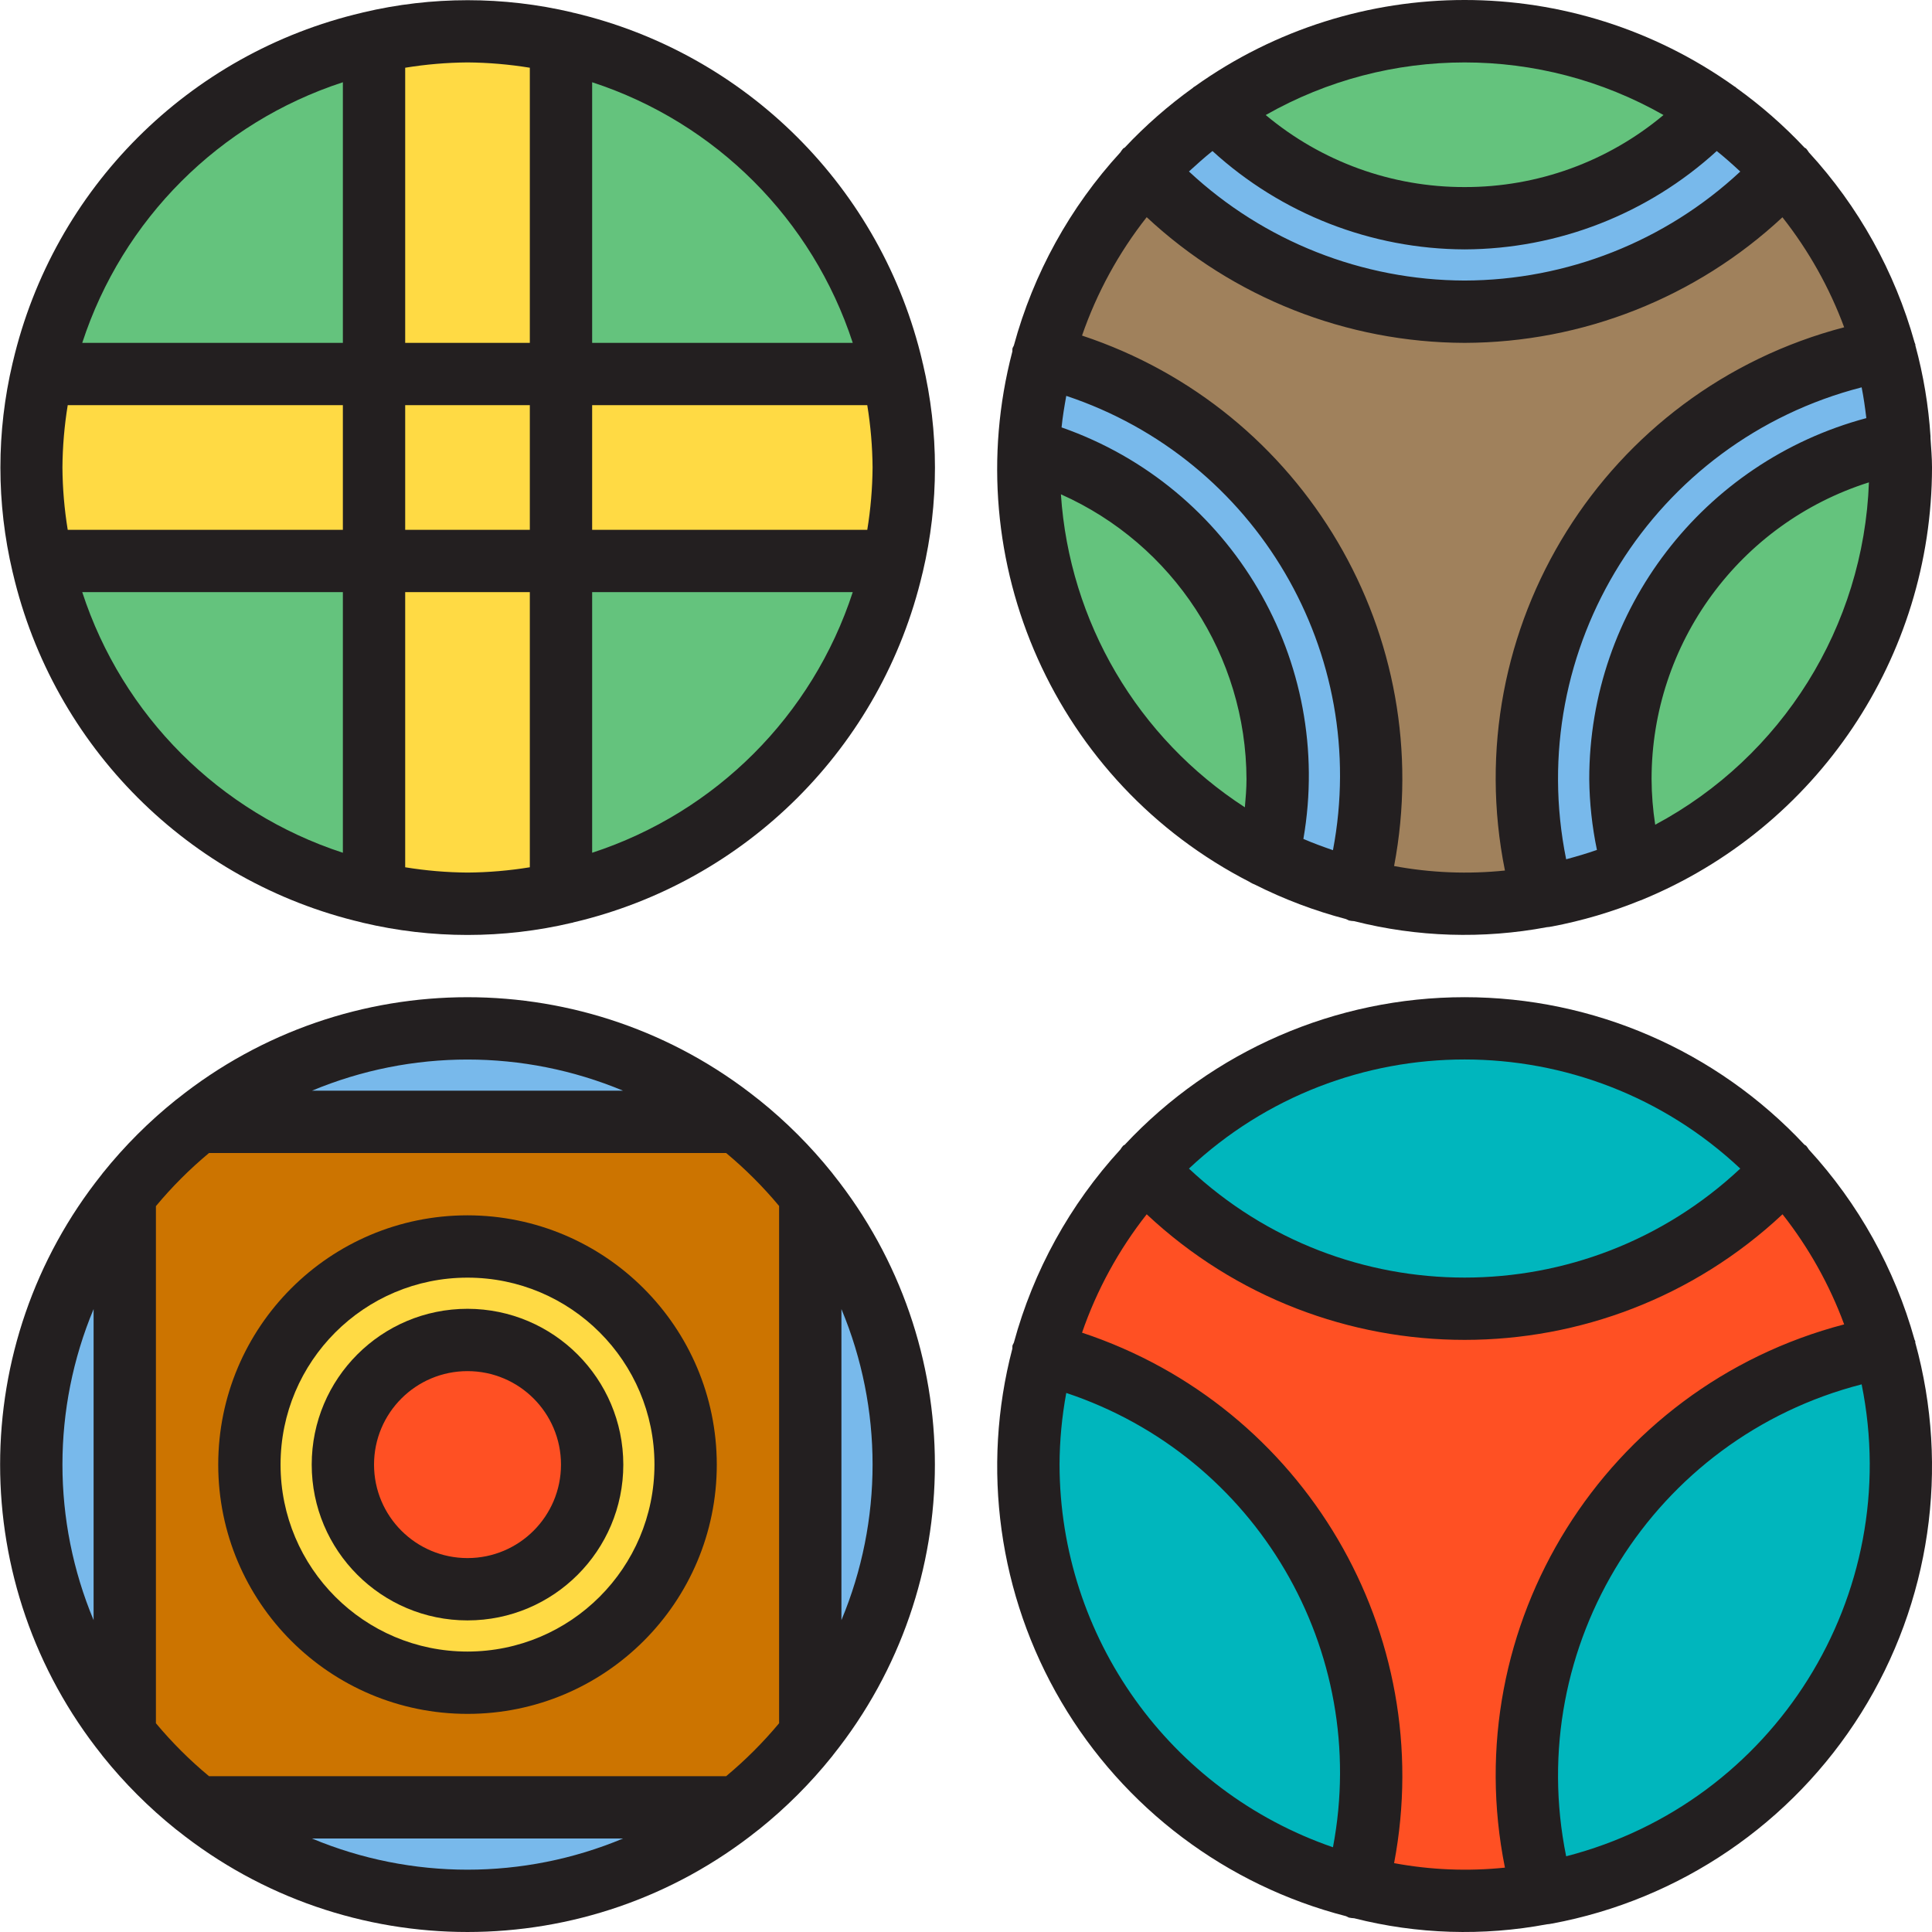 <svg height="496pt" viewBox="0 0 496 496.029" width="496pt" xmlns="http://www.w3.org/2000/svg"><path d="m458.184 300.102c-21.141-22.988-50.941-36.07-82.168-36.07-31.23 0-61.031 13.082-82.168 36.07 21.184 22.906 50.965 35.93 82.168 35.93 31.199 0 60.984-13.023 82.168-35.93zm0 0" fill="#00b6bd"/><path d="m392.016 456.027c-.016 10.176 1.379 20.305 4.141 30.098 31.004-5.57 58.211-23.984 74.902-50.695 16.691-26.715 21.316-59.238 12.73-89.543-53.16 9.758-91.77 56.094-91.773 110.141zm0 0" fill="#00b6bd"/><path d="m483.789 345.887c-4.773-17.078-13.551-32.773-25.598-45.785-21.184 22.906-50.969 35.93-82.168 35.93-31.203 0-60.984-13.023-82.168-35.93-12.434 13.43-21.371 29.711-26.023 47.406 28.871 7.426 53.598 26.043 68.707 51.742 15.113 25.695 19.371 56.355 11.828 85.195 15.605 4.121 31.934 4.695 47.789 1.68-2.762-9.793-4.156-19.922-4.141-30.098.004-54.047 38.613-100.383 91.773-110.141zm0 0" fill="#ff5023"/><path d="m267.82 347.508c-7.742 28.852-3.574 59.605 11.57 85.352s39.996 44.336 68.977 51.586c7.543-28.844 3.285-59.5-11.828-85.199-15.117-25.695-39.844-44.312-68.719-51.738zm0 0" fill="#00b6bd"/><path d="m144.016 229.391c42.652-9.395 75.969-42.707 85.359-85.363h-85.359zm0 0" fill="#64c37d"/><path d="m96.016 144.027v85.363c15.805 3.52 32.191 3.52 48 0v-85.363zm0 0" fill="#ffda44"/><path d="m229.375 96.027c-9.391-42.652-42.707-75.969-85.359-85.359v85.359zm0 0" fill="#64c37d"/><path d="m144.016 96.027v-85.359c-15.809-3.52-32.195-3.52-48 0v85.359zm0 0" fill="#ffda44"/><path d="m144.016 144.027h85.359c3.52-15.805 3.52-32.191 0-48h-85.359zm0 0" fill="#ffda44"/><path d="m10.652 144.027c9.395 42.656 42.707 75.969 85.363 85.363v-85.363zm0 0" fill="#64c37d"/><path d="m96.016 10.668c-42.656 9.391-75.969 42.707-85.363 85.359h85.363zm0 0" fill="#64c37d"/><path d="m96.016 144.027v-48h-85.363c-3.52 15.809-3.52 32.195 0 48zm0 0" fill="#ffda44"/><path d="m96.016 96.027h48v48h-48zm0 0" fill="#ffda44"/><path d="m487.688 113.574c-.441-8.016-1.746-15.957-3.898-23.688-53.16 9.758-91.77 56.094-91.773 110.141-.016 10.176 1.379 20.305 4.141 30.098 7.91-1.41 15.641-3.676 23.059-6.754-2.125-7.598-3.203-15.453-3.199-23.344.008-42.297 30.105-78.605 71.672-86.453zm0 0" fill="#78b9eb"/><path d="m483.789 89.887c-4.773-17.078-13.551-32.773-25.598-45.785-21.172 22.93-50.969 35.961-82.176 35.926-31.207.031-61.004-12.996-82.168-35.926-12.434 13.43-21.371 29.711-26.027 47.406 28.875 7.426 53.602 26.043 68.719 51.738 15.113 25.699 19.371 56.355 11.828 85.199 15.605 4.121 31.934 4.695 47.789 1.68-2.762-9.793-4.156-19.922-4.141-30.098.004-54.047 38.613-100.383 91.773-110.141zm0 0" fill="#a0815c"/><path d="m416.016 200.027c-.004 7.891 1.074 15.746 3.199 23.344 41.676-17.422 68.805-58.172 68.801-103.344 0-2.184-.203-4.309-.328-6.453-41.566 7.848-71.664 44.156-71.672 86.453zm0 0" fill="#64c37d"/><path d="m440.148 28.293c-38.488-27.02-89.781-27.02-128.27 0 16.633 17.699 39.844 27.738 64.137 27.734 24.289.004 47.5-10.035 64.133-27.734zm0 0" fill="#64c37d"/><path d="m458.184 44.102c-5.434-5.895-11.477-11.195-18.035-15.809-16.633 17.699-39.844 27.738-64.133 27.734-24.293.004-47.504-10.035-64.137-27.734-6.555 4.613-12.602 9.914-18.031 15.809 21.164 22.93 50.961 35.957 82.168 35.926 31.203.031 61-12.996 82.168-35.926zm0 0" fill="#78b9eb"/><path d="m267.82 91.508c-2.051 7.816-3.25 15.832-3.574 23.906 45.098 12.914 72.133 58.934 61.465 104.613 7.223 3.633 14.816 6.465 22.656 8.449 7.551-28.848 3.301-59.512-11.816-85.219-15.113-25.703-39.848-44.328-68.73-51.75zm0 0" fill="#78b9eb"/><path d="m264.246 115.414c-.062 1.543-.23 3.055-.23 4.613 0 42.32 23.875 81.016 61.695 100 10.652-45.668-16.383-91.668-61.465-104.582zm0 0" fill="#64c37d"/><path d="m32.016 306.895c-32.004 40.535-32.004 97.734 0 138.27zm0 0" fill="#78b9eb"/><path d="m232.016 376.027c.012-25.09-8.445-49.449-24-69.133v138.27c15.555-19.684 24.012-44.043 24-69.137zm0 0" fill="#78b9eb"/><path d="m120.016 264.027c-25.09-.012-49.453 8.445-69.137 24h138.27c-19.684-15.555-44.043-24.012-69.133-24zm0 0" fill="#78b9eb"/><path d="m120.016 488.027c25.09.016 49.449-8.441 69.133-24h-138.27c19.684 15.559 44.047 24.016 69.137 24zm0 0" fill="#78b9eb"/><path d="m50.879 464.027h138.27c7.016-5.516 13.348-11.848 18.867-18.863v-138.27c-5.52-7.016-11.852-13.348-18.867-18.867h-138.27c-7.016 5.52-13.348 11.852-18.863 18.867v138.27c5.516 7.016 11.848 13.348 18.863 18.863zm69.137-144c30.926 0 56 25.074 56 56 0 30.93-25.074 56-56 56-30.93 0-56-25.07-56-56 0-30.926 25.07-56 56-56zm0 0" fill="#cc7400"/><path d="m120.016 432.027c30.926 0 56-25.07 56-56 0-30.926-25.074-56-56-56-30.93 0-56 25.074-56 56 0 30.93 25.07 56 56 56zm0-88c17.672 0 32 14.328 32 32 0 17.676-14.328 32-32 32-17.676 0-32-14.324-32-32 0-17.672 14.324-32 32-32zm0 0" fill="#ffda44"/><path d="m152.016 376.027c0 17.676-14.328 32-32 32-17.676 0-32-14.324-32-32 0-17.672 14.324-32 32-32 17.672 0 32 14.328 32 32zm0 0" fill="#ff5023"/><g fill="#231f20"><path d="m491.727 344.438c0-.191-.16-.328-.199-.512-5.074-18.18-14.375-34.898-27.137-48.801-.211-.344-.449-.672-.711-.977-.121-.113-.281-.145-.41-.246-22.586-24.164-54.18-37.879-87.254-37.879-33.078 0-64.672 13.715-87.258 37.879-.129.102-.289.133-.406.246-.266.305-.504.633-.715.977-12.949 14.109-22.328 31.117-27.352 49.602-.086.254-.27.445-.344.719-.07.273 0 .512-.039.801-8.039 30.684-3.523 63.309 12.551 90.656 16.078 27.344 42.383 47.16 73.105 55.062.242.133.488.254.742.359.445.098.898.156 1.352.176 16.191 4.109 33.082 4.637 49.496 1.547.406-.023.809-.078 1.203-.168h.047c32.887-6.109 61.703-25.73 79.441-54.086 17.738-28.359 22.773-62.855 13.879-95.102-.008-.086.023-.168.008-.254zm-44.938-44.41c-39.809 37.312-101.742 37.312-141.551 0 39.789-37.352 101.762-37.352 141.551 0zm-174.773 76c.027-6.172.605-12.328 1.727-18.398 48.809 16.254 78.07 66.102 68.473 116.641-41.941-14.445-70.121-53.883-70.199-98.242zm85.895 102.32c11.211-59.062-23.047-117.297-80.121-136.191 3.797-10.988 9.41-21.266 16.602-30.398 45.922 42.996 117.324 42.996 163.246 0 6.719 8.539 12.059 18.078 15.824 28.27-61.414 16.055-99.625 77.246-87.094 139.473-9.492.98-19.074.594-28.457-1.152zm44.176-1.758c-10.98-54.141 22.363-107.398 75.863-121.168 10.957 54.137-22.379 107.379-75.863 121.168zm0 0"/><path d="m320.934 226.523c.379.223.773.414 1.184.57 7.48 3.77 15.34 6.746 23.441 8.871.242.133.488.254.742.359.445.098.898.156 1.352.176 16.191 4.109 33.082 4.637 49.496 1.547.406-.023.809-.078 1.203-.168h.047c7.824-1.484 15.48-3.746 22.855-6.754h.113c.062 0 .109-.07.176-.098 45.016-18.496 74.426-62.328 74.473-111 0-2.543-.227-5.023-.387-7.527 0-.137 0-.27 0-.406v-.082c-.516-7.883-1.816-15.695-3.887-23.32 0-.086 0-.168 0-.254 0-.09-.16-.328-.199-.512-5.074-18.18-14.375-34.898-27.137-48.801-.211-.344-.449-.672-.711-.977-.121-.113-.281-.145-.41-.246-5.328-5.676-11.199-10.816-17.527-15.352l-.086-.121c-.121-.113-.273-.145-.395-.242-41.438-29.582-97.09-29.582-138.527 0-.121.098-.273.129-.391.242l-.074.102c-6.324 4.539-12.195 9.68-17.527 15.355-.129.102-.289.133-.406.246-.266.305-.504.633-.715.977-12.949 14.109-22.328 31.117-27.352 49.598-.086.258-.27.449-.344.723-.07.27 0 .512-.039.801-14.18 54.117 11.215 110.809 61.031 136.262zm21.281-8.246c-2.57-.887-5.121-1.816-7.594-2.887 7.926-45.664-18.34-90.359-62.086-105.656.27-2.738.727-5.426 1.207-8.098 48.809 16.254 78.07 66.102 68.473 116.641zm-69.848-91.367c28.891 12.871 47.539 41.492 47.648 73.117 0 2.402-.203 4.801-.418 7.242-27.547-17.828-45.059-47.617-47.23-80.359zm85.543 95.438c11.211-59.062-23.047-117.297-80.121-136.191 3.797-10.988 9.41-21.266 16.602-30.398 22.168 20.66 51.32 32.184 81.625 32.27 30.289-.082 59.434-11.602 81.598-32.246 6.727 8.531 12.074 18.062 15.848 28.246-61.414 16.055-99.625 77.246-87.094 139.473-9.492.98-19.074.594-28.457-1.152zm-46.633-183.574c17.695 16.16 40.773 25.164 64.738 25.254 23.965-.09 47.039-9.094 64.734-25.254 2.09 1.672 4.082 3.449 6.039 5.273-19.219 17.914-44.5 27.906-70.773 27.98-26.281-.078-51.559-10.078-70.777-28 1.977-1.805 3.953-3.582 6.039-5.254zm167.879 68.574c-41.961 11.227-71.145 49.246-71.141 92.68.066 6.113.73 12.203 1.973 18.188-2.59.902-5.223 1.68-7.902 2.398-10.98-54.141 22.363-107.398 75.863-121.168.52 2.574.883 5.23 1.207 7.902zm-54.207 104.395c-.602-3.875-.914-7.793-.934-11.715 0-34.844 22.582-65.672 55.805-76.184-1.352 36.973-22.246 70.445-54.871 87.898zm2.129-182.211c-14.312 11.988-32.395 18.539-51.062 18.496-18.668.043-36.754-6.508-51.066-18.496 31.664-18.004 70.469-18.004 102.129 0zm0 0"/><path d="m213.902 301.508c-.105-.117-.168-.262-.281-.375-5.539-6.902-11.816-13.18-18.719-18.719-.098-.098-.23-.152-.336-.25-43.594-34.848-105.512-34.848-149.105 0-.102.098-.238.152-.336.25-6.898 5.539-13.176 11.816-18.719 18.719-.113.113-.176.258-.281.375-34.812 43.582-34.812 105.461 0 149.043.105.117.168.262.281.375 5.543 6.902 11.82 13.176 18.719 18.719.098.098.234.152.336.25 43.594 34.844 105.512 34.844 149.105 0 .105-.098.238-.152.336-.25 6.902-5.543 13.18-11.816 18.719-18.719.113-.113.176-.258.281-.375 34.816-43.582 34.816-105.461 0-149.043zm-27.488 154.52h-132.762c-4.949-4.105-9.516-8.66-13.637-13.598v-132.762c4.121-4.953 8.684-9.52 13.637-13.641h132.762c4.938 4.113 9.488 8.664 13.602 13.602v132.801c-4.113 4.938-8.664 9.488-13.602 13.598zm29.602-119.934c10.664 25.555 10.664 54.316 0 79.871zm-56.066-56.066h-79.871c25.555-10.664 54.316-10.664 79.871 0zm-135.934 56.066v79.871c-10.668-25.555-10.668-54.316 0-79.871zm56.062 135.934h79.871c-25.555 10.668-54.316 10.668-79.871 0zm0 0"/><path d="m236.812 92.867c-10.43-44.453-45.141-79.168-89.598-89.598-.098 0-.207 0-.305-.082-17.656-4.18-36.043-4.18-53.695 0-.098.043-.207.043-.305.082-44.457 10.43-79.168 45.145-89.602 89.598-.047.121-.047.25-.094.371-4.164 17.621-4.164 35.973 0 53.598.047.121.047.25.094.367 10.414 44.457 45.113 79.18 89.562 89.625.086.039.191.039.285.082 17.66 4.18 36.055 4.18 53.715 0 .094 0 .199 0 .285-.082 44.48-10.41 79.223-45.125 89.656-89.598.051-.121.051-.25.098-.371 4.164-17.621 4.164-35.973 0-53.598-.098-.145-.098-.273-.098-.395zm-220.797 27.16c.039-5.359.496-10.707 1.359-16h70.641v32h-70.641c-.863-5.289-1.32-10.637-1.359-16zm88-16h32v32h-32zm48 0h70.637c.863 5.293 1.32 10.641 1.363 16-.043 5.363-.5 10.711-1.363 16h-70.637zm66.91-16h-66.91v-66.91c31.707 10.34 56.57 35.203 66.91 66.91zm-82.91-70.637v70.637h-32v-70.637c5.289-.863 10.637-1.32 16-1.363 5.359.043 10.707.5 16 1.363zm-48 3.727v66.91h-66.914c10.34-31.707 35.203-56.57 66.914-66.91zm-66.914 130.91h66.914v66.914c-31.711-10.34-56.574-35.203-66.914-66.914zm82.914 70.641v-70.641h32v70.641c-5.293.863-10.641 1.32-16 1.359-5.363-.039-10.711-.496-16-1.359zm48-3.727v-66.914h66.91c-10.34 31.711-35.203 56.574-66.91 66.914zm0 0"/><path d="m120.016 312.027c-35.348 0-64 28.656-64 64 0 35.348 28.652 64 64 64 35.344 0 64-28.652 64-64-.043-35.328-28.672-63.957-64-64zm0 112c-26.512 0-48-21.488-48-48 0-26.508 21.488-48 48-48 26.508 0 48 21.492 48 48-.027 26.5-21.504 47.977-48 48zm0 0"/><path d="m120.016 336.027c-22.094 0-40 17.91-40 40 0 22.094 17.906 40 40 40 22.09 0 40-17.906 40-40-.027-22.078-17.922-39.973-40-40zm0 64c-13.258 0-24-10.742-24-24 0-13.254 10.742-24 24-24 13.254 0 24 10.746 24 24 0 13.258-10.746 24-24 24zm0 0"/></g></svg>